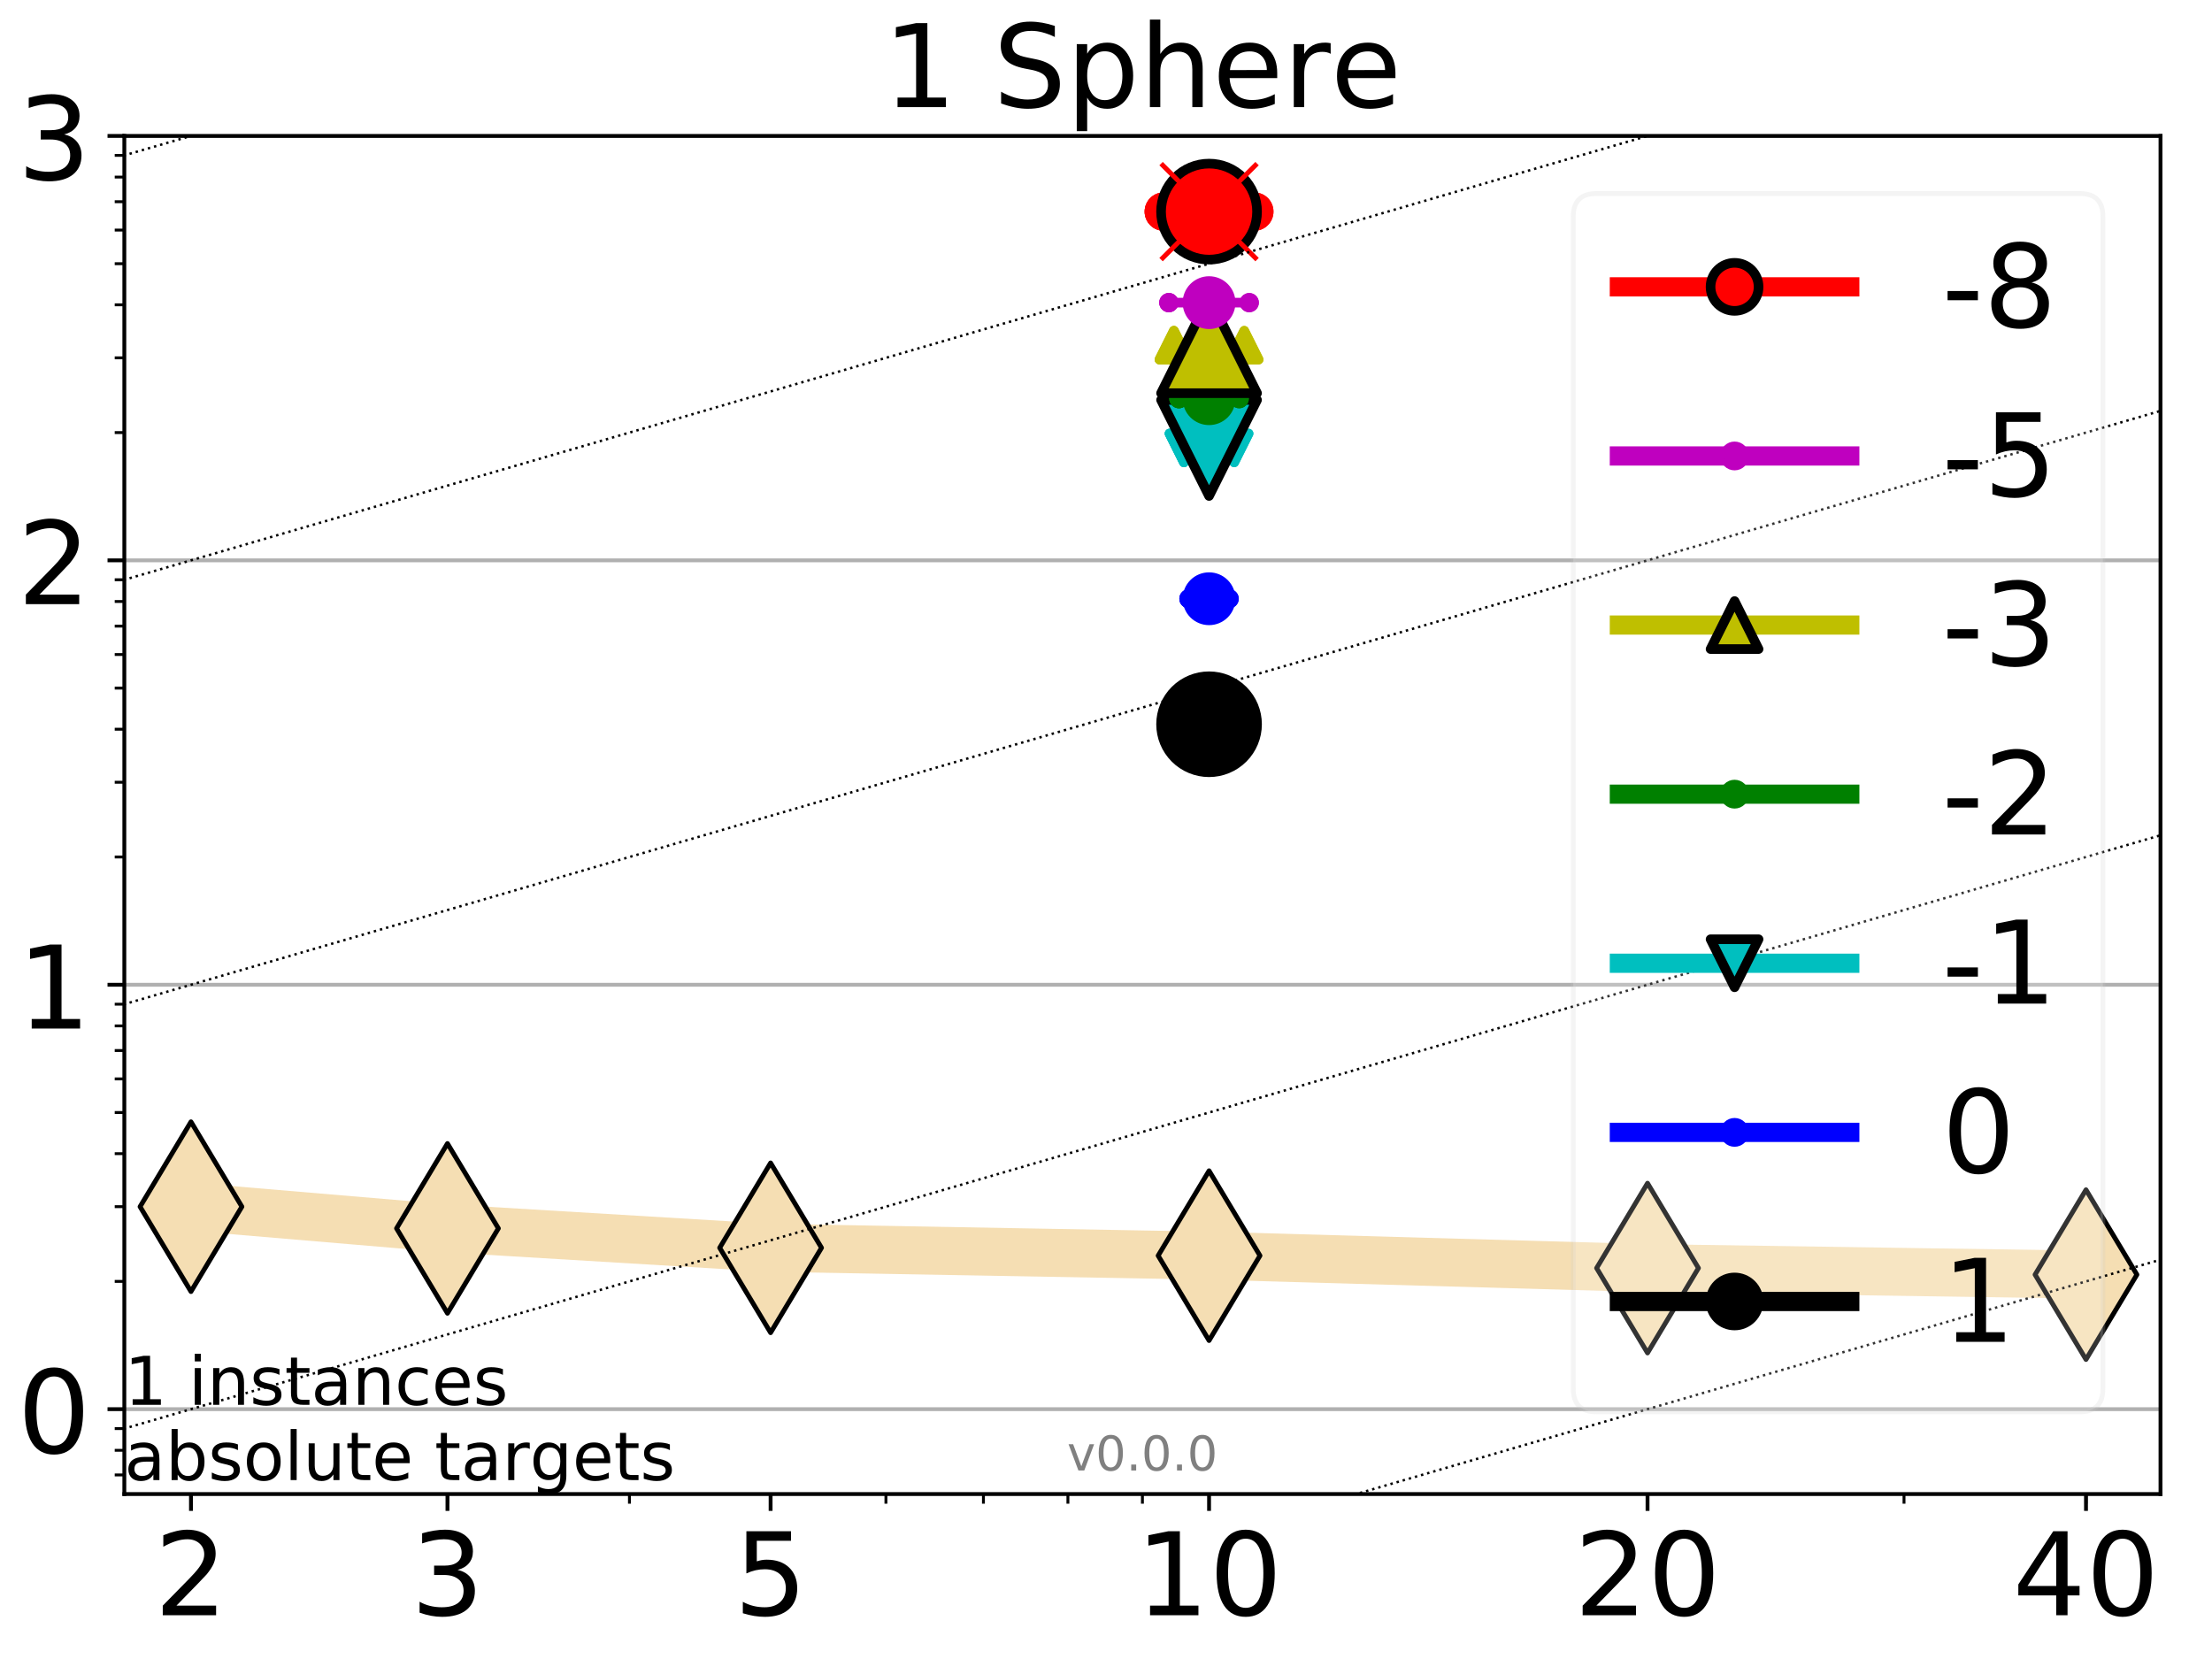 <?xml version="1.0" encoding="utf-8" standalone="no"?>
<!DOCTYPE svg PUBLIC "-//W3C//DTD SVG 1.1//EN"
  "http://www.w3.org/Graphics/SVG/1.1/DTD/svg11.dtd">
<!-- Created with matplotlib (http://matplotlib.org/) -->
<svg height="345.6pt" version="1.1" viewBox="0 0 460.8 345.6" width="460.8pt" xmlns="http://www.w3.org/2000/svg" xmlns:xlink="http://www.w3.org/1999/xlink">
 <defs>
  <style type="text/css">
*{stroke-linecap:butt;stroke-linejoin:round;}
  </style>
 </defs>
 <g id="figure_1">
  <g id="patch_1">
   <path d="M 0 345.6 
L 460.8 345.6 
L 460.8 0 
L 0 0 
z
" style="fill:#ffffff;"/>
  </g>
  <g id="axes_1">
   <g id="patch_2">
    <path d="M 25.9 311.24 
L 450.072 311.24 
L 450.072 28.32 
L 25.9 28.32 
z
" style="fill:#ffffff;"/>
   </g>
   <g id="line2d_1">
    <path clip-path="url(#pc43d42819b)" d="M 39.784 251.374 
L 93.215 255.897 
L 160.53 259.942 
L 251.87 261.576 
L 343.211 264.166 
L 434.551 265.529 
" style="fill:none;stroke:#f5deb3;stroke-linecap:square;stroke-width:10;"/>
    <defs>
     <path d="M 0 17.678 
L 10.607 0 
L 0 -17.678 
L -10.607 0 
z
" id="mee347dae53" style="stroke:#000000;stroke-linejoin:miter;"/>
    </defs>
    <g clip-path="url(#pc43d42819b)">
     <use style="fill:#f5deb3;stroke:#000000;stroke-linejoin:miter;" x="39.784" xlink:href="#mee347dae53" y="251.374"/>
     <use style="fill:#f5deb3;stroke:#000000;stroke-linejoin:miter;" x="93.215" xlink:href="#mee347dae53" y="255.897"/>
     <use style="fill:#f5deb3;stroke:#000000;stroke-linejoin:miter;" x="160.53" xlink:href="#mee347dae53" y="259.942"/>
     <use style="fill:#f5deb3;stroke:#000000;stroke-linejoin:miter;" x="251.87" xlink:href="#mee347dae53" y="261.576"/>
     <use style="fill:#f5deb3;stroke:#000000;stroke-linejoin:miter;" x="343.211" xlink:href="#mee347dae53" y="264.166"/>
     <use style="fill:#f5deb3;stroke:#000000;stroke-linejoin:miter;" x="434.551" xlink:href="#mee347dae53" y="265.529"/>
    </g>
   </g>
   <g id="matplotlib.axis_1">
    <g id="xtick_1">
     <g id="line2d_2">
      <defs>
       <path d="M 0 0 
L 0 3.5 
" id="m64e61233bd" style="stroke:#000000;stroke-width:0.8;"/>
      </defs>
      <g>
       <use style="stroke:#000000;stroke-width:0.8;" x="39.784" xlink:href="#m64e61233bd" y="311.24"/>
      </g>
     </g>
     <g id="text_1">
      <!-- 2 -->
      <defs>
       <path d="M 19.188 8.297 
L 53.609 8.297 
L 53.609 0 
L 7.328 0 
L 7.328 8.297 
Q 12.938 14.109 22.625 23.891 
Q 32.328 33.688 34.812 36.531 
Q 39.547 41.844 41.422 45.531 
Q 43.312 49.219 43.312 52.781 
Q 43.312 58.594 39.234 62.25 
Q 35.156 65.922 28.609 65.922 
Q 23.969 65.922 18.812 64.312 
Q 13.672 62.703 7.812 59.422 
L 7.812 69.391 
Q 13.766 71.781 18.938 73 
Q 24.125 74.219 28.422 74.219 
Q 39.75 74.219 46.484 68.547 
Q 53.219 62.891 53.219 53.422 
Q 53.219 48.922 51.531 44.891 
Q 49.859 40.875 45.406 35.406 
Q 44.188 33.984 37.641 27.219 
Q 31.109 20.453 19.188 8.297 
z
" id="DejaVuSans-32"/>
      </defs>
      <g transform="translate(32.149 336.476)scale(0.24 -0.24)">
       <use xlink:href="#DejaVuSans-32"/>
      </g>
     </g>
    </g>
    <g id="xtick_2">
     <g id="line2d_3">
      <g>
       <use style="stroke:#000000;stroke-width:0.8;" x="93.215" xlink:href="#m64e61233bd" y="311.24"/>
      </g>
     </g>
     <g id="text_2">
      <!-- 3 -->
      <defs>
       <path d="M 40.578 39.312 
Q 47.656 37.797 51.625 33 
Q 55.609 28.219 55.609 21.188 
Q 55.609 10.406 48.188 4.484 
Q 40.766 -1.422 27.094 -1.422 
Q 22.516 -1.422 17.656 -0.516 
Q 12.797 0.391 7.625 2.203 
L 7.625 11.719 
Q 11.719 9.328 16.594 8.109 
Q 21.484 6.891 26.812 6.891 
Q 36.078 6.891 40.938 10.547 
Q 45.797 14.203 45.797 21.188 
Q 45.797 27.641 41.281 31.266 
Q 36.766 34.906 28.719 34.906 
L 20.219 34.906 
L 20.219 43.016 
L 29.109 43.016 
Q 36.375 43.016 40.234 45.922 
Q 44.094 48.828 44.094 54.297 
Q 44.094 59.906 40.109 62.906 
Q 36.141 65.922 28.719 65.922 
Q 24.656 65.922 20.016 65.031 
Q 15.375 64.156 9.812 62.312 
L 9.812 71.094 
Q 15.438 72.656 20.344 73.438 
Q 25.25 74.219 29.594 74.219 
Q 40.828 74.219 47.359 69.109 
Q 53.906 64.016 53.906 55.328 
Q 53.906 49.266 50.438 45.094 
Q 46.969 40.922 40.578 39.312 
z
" id="DejaVuSans-33"/>
      </defs>
      <g transform="translate(85.58 336.476)scale(0.24 -0.24)">
       <use xlink:href="#DejaVuSans-33"/>
      </g>
     </g>
    </g>
    <g id="xtick_3">
     <g id="line2d_4">
      <g>
       <use style="stroke:#000000;stroke-width:0.8;" x="160.53" xlink:href="#m64e61233bd" y="311.24"/>
      </g>
     </g>
     <g id="text_3">
      <!-- 5 -->
      <defs>
       <path d="M 10.797 72.906 
L 49.516 72.906 
L 49.516 64.594 
L 19.828 64.594 
L 19.828 46.734 
Q 21.969 47.469 24.109 47.828 
Q 26.266 48.188 28.422 48.188 
Q 40.625 48.188 47.75 41.5 
Q 54.891 34.812 54.891 23.391 
Q 54.891 11.625 47.562 5.094 
Q 40.234 -1.422 26.906 -1.422 
Q 22.312 -1.422 17.547 -0.641 
Q 12.797 0.141 7.719 1.703 
L 7.719 11.625 
Q 12.109 9.234 16.797 8.062 
Q 21.484 6.891 26.703 6.891 
Q 35.156 6.891 40.078 11.328 
Q 45.016 15.766 45.016 23.391 
Q 45.016 31 40.078 35.438 
Q 35.156 39.891 26.703 39.891 
Q 22.75 39.891 18.812 39.016 
Q 14.891 38.141 10.797 36.281 
z
" id="DejaVuSans-35"/>
      </defs>
      <g transform="translate(152.895 336.476)scale(0.24 -0.24)">
       <use xlink:href="#DejaVuSans-35"/>
      </g>
     </g>
    </g>
    <g id="xtick_4">
     <g id="line2d_5">
      <g>
       <use style="stroke:#000000;stroke-width:0.8;" x="251.87" xlink:href="#m64e61233bd" y="311.24"/>
      </g>
     </g>
     <g id="text_4">
      <!-- 10 -->
      <defs>
       <path d="M 12.406 8.297 
L 28.516 8.297 
L 28.516 63.922 
L 10.984 60.406 
L 10.984 69.391 
L 28.422 72.906 
L 38.281 72.906 
L 38.281 8.297 
L 54.391 8.297 
L 54.391 0 
L 12.406 0 
z
" id="DejaVuSans-31"/>
       <path d="M 31.781 66.406 
Q 24.172 66.406 20.328 58.906 
Q 16.5 51.422 16.5 36.375 
Q 16.5 21.391 20.328 13.891 
Q 24.172 6.391 31.781 6.391 
Q 39.453 6.391 43.281 13.891 
Q 47.125 21.391 47.125 36.375 
Q 47.125 51.422 43.281 58.906 
Q 39.453 66.406 31.781 66.406 
z
M 31.781 74.219 
Q 44.047 74.219 50.516 64.516 
Q 56.984 54.828 56.984 36.375 
Q 56.984 17.969 50.516 8.266 
Q 44.047 -1.422 31.781 -1.422 
Q 19.531 -1.422 13.062 8.266 
Q 6.594 17.969 6.594 36.375 
Q 6.594 54.828 13.062 64.516 
Q 19.531 74.219 31.781 74.219 
z
" id="DejaVuSans-30"/>
      </defs>
      <g transform="translate(236.6 336.476)scale(0.24 -0.24)">
       <use xlink:href="#DejaVuSans-31"/>
       <use x="63.623" xlink:href="#DejaVuSans-30"/>
      </g>
     </g>
    </g>
    <g id="xtick_5">
     <g id="line2d_6">
      <g>
       <use style="stroke:#000000;stroke-width:0.8;" x="343.211" xlink:href="#m64e61233bd" y="311.24"/>
      </g>
     </g>
     <g id="text_5">
      <!-- 20 -->
      <g transform="translate(327.941 336.476)scale(0.24 -0.24)">
       <use xlink:href="#DejaVuSans-32"/>
       <use x="63.623" xlink:href="#DejaVuSans-30"/>
      </g>
     </g>
    </g>
    <g id="xtick_6">
     <g id="line2d_7">
      <g>
       <use style="stroke:#000000;stroke-width:0.8;" x="434.551" xlink:href="#m64e61233bd" y="311.24"/>
      </g>
     </g>
     <g id="text_6">
      <!-- 40 -->
      <defs>
       <path d="M 37.797 64.312 
L 12.891 25.391 
L 37.797 25.391 
z
M 35.203 72.906 
L 47.609 72.906 
L 47.609 25.391 
L 58.016 25.391 
L 58.016 17.188 
L 47.609 17.188 
L 47.609 0 
L 37.797 0 
L 37.797 17.188 
L 4.891 17.188 
L 4.891 26.703 
z
" id="DejaVuSans-34"/>
      </defs>
      <g transform="translate(419.281 336.476)scale(0.24 -0.24)">
       <use xlink:href="#DejaVuSans-34"/>
       <use x="63.623" xlink:href="#DejaVuSans-30"/>
      </g>
     </g>
    </g>
    <g id="xtick_7">
     <g id="line2d_8">
      <defs>
       <path d="M 0 0 
L 0 2 
" id="m4f252d05f4" style="stroke:#000000;stroke-width:0.6;"/>
      </defs>
      <g>
       <use style="stroke:#000000;stroke-width:0.6;" x="39.784" xlink:href="#m4f252d05f4" y="311.24"/>
      </g>
     </g>
    </g>
    <g id="xtick_8">
     <g id="line2d_9">
      <g>
       <use style="stroke:#000000;stroke-width:0.6;" x="93.215" xlink:href="#m4f252d05f4" y="311.24"/>
      </g>
     </g>
    </g>
    <g id="xtick_9">
     <g id="line2d_10">
      <g>
       <use style="stroke:#000000;stroke-width:0.6;" x="131.125" xlink:href="#m4f252d05f4" y="311.24"/>
      </g>
     </g>
    </g>
    <g id="xtick_10">
     <g id="line2d_11">
      <g>
       <use style="stroke:#000000;stroke-width:0.6;" x="160.53" xlink:href="#m4f252d05f4" y="311.24"/>
      </g>
     </g>
    </g>
    <g id="xtick_11">
     <g id="line2d_12">
      <g>
       <use style="stroke:#000000;stroke-width:0.6;" x="184.555" xlink:href="#m4f252d05f4" y="311.24"/>
      </g>
     </g>
    </g>
    <g id="xtick_12">
     <g id="line2d_13">
      <g>
       <use style="stroke:#000000;stroke-width:0.6;" x="204.869" xlink:href="#m4f252d05f4" y="311.24"/>
      </g>
     </g>
    </g>
    <g id="xtick_13">
     <g id="line2d_14">
      <g>
       <use style="stroke:#000000;stroke-width:0.6;" x="222.465" xlink:href="#m4f252d05f4" y="311.24"/>
      </g>
     </g>
    </g>
    <g id="xtick_14">
     <g id="line2d_15">
      <g>
       <use style="stroke:#000000;stroke-width:0.6;" x="237.986" xlink:href="#m4f252d05f4" y="311.24"/>
      </g>
     </g>
    </g>
    <g id="xtick_15">
     <g id="line2d_16">
      <g>
       <use style="stroke:#000000;stroke-width:0.6;" x="343.211" xlink:href="#m4f252d05f4" y="311.24"/>
      </g>
     </g>
    </g>
    <g id="xtick_16">
     <g id="line2d_17">
      <g>
       <use style="stroke:#000000;stroke-width:0.6;" x="396.641" xlink:href="#m4f252d05f4" y="311.24"/>
      </g>
     </g>
    </g>
    <g id="xtick_17">
     <g id="line2d_18">
      <g>
       <use style="stroke:#000000;stroke-width:0.6;" x="434.551" xlink:href="#m4f252d05f4" y="311.24"/>
      </g>
     </g>
    </g>
   </g>
   <g id="matplotlib.axis_2">
    <g id="ytick_1">
     <g id="line2d_19">
      <path clip-path="url(#pc43d42819b)" d="M 25.9 293.558 
L 450.072 293.558 
" style="fill:none;stroke:#b0b0b0;stroke-linecap:square;stroke-width:0.8;"/>
     </g>
     <g id="line2d_20">
      <defs>
       <path d="M 0 0 
L -3.5 0 
" id="m57024ed53f" style="stroke:#000000;stroke-width:0.8;"/>
      </defs>
      <g>
       <use style="stroke:#000000;stroke-width:0.8;" x="25.9" xlink:href="#m57024ed53f" y="293.558"/>
      </g>
     </g>
     <g id="text_7">
      <!-- 0 -->
      <g transform="translate(3.63 302.676)scale(0.24 -0.24)">
       <use xlink:href="#DejaVuSans-30"/>
      </g>
     </g>
    </g>
    <g id="ytick_2">
     <g id="line2d_21">
      <path clip-path="url(#pc43d42819b)" d="M 25.9 205.145 
L 450.072 205.145 
" style="fill:none;stroke:#b0b0b0;stroke-linecap:square;stroke-width:0.8;"/>
     </g>
     <g id="line2d_22">
      <g>
       <use style="stroke:#000000;stroke-width:0.8;" x="25.9" xlink:href="#m57024ed53f" y="205.145"/>
      </g>
     </g>
     <g id="text_8">
      <!-- 1 -->
      <g transform="translate(3.63 214.263)scale(0.24 -0.24)">
       <use xlink:href="#DejaVuSans-31"/>
      </g>
     </g>
    </g>
    <g id="ytick_3">
     <g id="line2d_23">
      <path clip-path="url(#pc43d42819b)" d="M 25.9 116.733 
L 450.072 116.733 
" style="fill:none;stroke:#b0b0b0;stroke-linecap:square;stroke-width:0.8;"/>
     </g>
     <g id="line2d_24">
      <g>
       <use style="stroke:#000000;stroke-width:0.8;" x="25.9" xlink:href="#m57024ed53f" y="116.733"/>
      </g>
     </g>
     <g id="text_9">
      <!-- 2 -->
      <g transform="translate(3.63 125.851)scale(0.24 -0.24)">
       <use xlink:href="#DejaVuSans-32"/>
      </g>
     </g>
    </g>
    <g id="ytick_4">
     <g id="line2d_25">
      <path clip-path="url(#pc43d42819b)" d="M 25.9 28.32 
L 450.072 28.32 
" style="fill:none;stroke:#b0b0b0;stroke-linecap:square;stroke-width:0.8;"/>
     </g>
     <g id="line2d_26">
      <g>
       <use style="stroke:#000000;stroke-width:0.8;" x="25.9" xlink:href="#m57024ed53f" y="28.32"/>
      </g>
     </g>
     <g id="text_10">
      <!-- 3 -->
      <g transform="translate(3.63 37.438)scale(0.24 -0.24)">
       <use xlink:href="#DejaVuSans-33"/>
      </g>
     </g>
    </g>
    <g id="ytick_5">
     <g id="line2d_27">
      <defs>
       <path d="M 0 0 
L -2 0 
" id="mf166aae73f" style="stroke:#000000;stroke-width:0.6;"/>
      </defs>
      <g>
       <use style="stroke:#000000;stroke-width:0.6;" x="25.9" xlink:href="#mf166aae73f" y="307.253"/>
      </g>
     </g>
    </g>
    <g id="ytick_6">
     <g id="line2d_28">
      <g>
       <use style="stroke:#000000;stroke-width:0.6;" x="25.9" xlink:href="#mf166aae73f" y="302.126"/>
      </g>
     </g>
    </g>
    <g id="ytick_7">
     <g id="line2d_29">
      <g>
       <use style="stroke:#000000;stroke-width:0.6;" x="25.9" xlink:href="#mf166aae73f" y="297.603"/>
      </g>
     </g>
    </g>
    <g id="ytick_8">
     <g id="line2d_30">
      <g>
       <use style="stroke:#000000;stroke-width:0.6;" x="25.9" xlink:href="#mf166aae73f" y="266.943"/>
      </g>
     </g>
    </g>
    <g id="ytick_9">
     <g id="line2d_31">
      <g>
       <use style="stroke:#000000;stroke-width:0.6;" x="25.9" xlink:href="#mf166aae73f" y="251.374"/>
      </g>
     </g>
    </g>
    <g id="ytick_10">
     <g id="line2d_32">
      <g>
       <use style="stroke:#000000;stroke-width:0.6;" x="25.9" xlink:href="#mf166aae73f" y="240.328"/>
      </g>
     </g>
    </g>
    <g id="ytick_11">
     <g id="line2d_33">
      <g>
       <use style="stroke:#000000;stroke-width:0.6;" x="25.9" xlink:href="#mf166aae73f" y="231.76"/>
      </g>
     </g>
    </g>
    <g id="ytick_12">
     <g id="line2d_34">
      <g>
       <use style="stroke:#000000;stroke-width:0.6;" x="25.9" xlink:href="#mf166aae73f" y="224.759"/>
      </g>
     </g>
    </g>
    <g id="ytick_13">
     <g id="line2d_35">
      <g>
       <use style="stroke:#000000;stroke-width:0.6;" x="25.9" xlink:href="#mf166aae73f" y="218.84"/>
      </g>
     </g>
    </g>
    <g id="ytick_14">
     <g id="line2d_36">
      <g>
       <use style="stroke:#000000;stroke-width:0.6;" x="25.9" xlink:href="#mf166aae73f" y="213.713"/>
      </g>
     </g>
    </g>
    <g id="ytick_15">
     <g id="line2d_37">
      <g>
       <use style="stroke:#000000;stroke-width:0.6;" x="25.9" xlink:href="#mf166aae73f" y="209.191"/>
      </g>
     </g>
    </g>
    <g id="ytick_16">
     <g id="line2d_38">
      <g>
       <use style="stroke:#000000;stroke-width:0.6;" x="25.9" xlink:href="#mf166aae73f" y="178.53"/>
      </g>
     </g>
    </g>
    <g id="ytick_17">
     <g id="line2d_39">
      <g>
       <use style="stroke:#000000;stroke-width:0.6;" x="25.9" xlink:href="#mf166aae73f" y="162.962"/>
      </g>
     </g>
    </g>
    <g id="ytick_18">
     <g id="line2d_40">
      <g>
       <use style="stroke:#000000;stroke-width:0.6;" x="25.9" xlink:href="#mf166aae73f" y="151.915"/>
      </g>
     </g>
    </g>
    <g id="ytick_19">
     <g id="line2d_41">
      <g>
       <use style="stroke:#000000;stroke-width:0.6;" x="25.9" xlink:href="#mf166aae73f" y="143.347"/>
      </g>
     </g>
    </g>
    <g id="ytick_20">
     <g id="line2d_42">
      <g>
       <use style="stroke:#000000;stroke-width:0.6;" x="25.9" xlink:href="#mf166aae73f" y="136.347"/>
      </g>
     </g>
    </g>
    <g id="ytick_21">
     <g id="line2d_43">
      <g>
       <use style="stroke:#000000;stroke-width:0.6;" x="25.9" xlink:href="#mf166aae73f" y="130.428"/>
      </g>
     </g>
    </g>
    <g id="ytick_22">
     <g id="line2d_44">
      <g>
       <use style="stroke:#000000;stroke-width:0.6;" x="25.9" xlink:href="#mf166aae73f" y="125.301"/>
      </g>
     </g>
    </g>
    <g id="ytick_23">
     <g id="line2d_45">
      <g>
       <use style="stroke:#000000;stroke-width:0.6;" x="25.9" xlink:href="#mf166aae73f" y="120.778"/>
      </g>
     </g>
    </g>
    <g id="ytick_24">
     <g id="line2d_46">
      <g>
       <use style="stroke:#000000;stroke-width:0.6;" x="25.9" xlink:href="#mf166aae73f" y="90.118"/>
      </g>
     </g>
    </g>
    <g id="ytick_25">
     <g id="line2d_47">
      <g>
       <use style="stroke:#000000;stroke-width:0.6;" x="25.9" xlink:href="#mf166aae73f" y="74.549"/>
      </g>
     </g>
    </g>
    <g id="ytick_26">
     <g id="line2d_48">
      <g>
       <use style="stroke:#000000;stroke-width:0.6;" x="25.9" xlink:href="#mf166aae73f" y="63.503"/>
      </g>
     </g>
    </g>
    <g id="ytick_27">
     <g id="line2d_49">
      <g>
       <use style="stroke:#000000;stroke-width:0.6;" x="25.9" xlink:href="#mf166aae73f" y="54.935"/>
      </g>
     </g>
    </g>
    <g id="ytick_28">
     <g id="line2d_50">
      <g>
       <use style="stroke:#000000;stroke-width:0.6;" x="25.9" xlink:href="#mf166aae73f" y="47.934"/>
      </g>
     </g>
    </g>
    <g id="ytick_29">
     <g id="line2d_51">
      <g>
       <use style="stroke:#000000;stroke-width:0.6;" x="25.9" xlink:href="#mf166aae73f" y="42.015"/>
      </g>
     </g>
    </g>
    <g id="ytick_30">
     <g id="line2d_52">
      <g>
       <use style="stroke:#000000;stroke-width:0.6;" x="25.9" xlink:href="#mf166aae73f" y="36.888"/>
      </g>
     </g>
    </g>
    <g id="ytick_31">
     <g id="line2d_53">
      <g>
       <use style="stroke:#000000;stroke-width:0.6;" x="25.9" xlink:href="#mf166aae73f" y="32.366"/>
      </g>
     </g>
    </g>
   </g>
   <g id="line2d_54">
    <path clip-path="url(#pc43d42819b)" d="M 248.73 150.874 
L 250.928 150.874 
L 248.73 150.874 
L 255.01 150.874 
L 252.812 150.874 
L 255.01 150.874 
L 248.73 150.874 
" style="fill:none;stroke:#000000;stroke-linecap:square;"/>
   </g>
   <g id="line2d_55">
    <path clip-path="url(#pc43d42819b)" d="M 248.73 150.874 
L 255.01 150.874 
L 255.01 150.874 
L 248.73 150.874 
L 248.73 150.874 
" style="fill:none;"/>
    <defs>
     <path d="M 0 3 
C 0.796 3 1.559 2.684 2.121 2.121 
C 2.684 1.559 3 0.796 3 0 
C 3 -0.796 2.684 -1.559 2.121 -2.121 
C 1.559 -2.684 0.796 -3 0 -3 
C -0.796 -3 -1.559 -2.684 -2.121 -2.121 
C -2.684 -1.559 -3 -0.796 -3 0 
C -3 0.796 -2.684 1.559 -2.121 2.121 
C -1.559 2.684 -0.796 3 0 3 
z
" id="me59b9f4af7" style="stroke:#000000;stroke-width:2;"/>
    </defs>
    <g clip-path="url(#pc43d42819b)">
     <use style="stroke:#000000;stroke-width:2;" x="248.73" xlink:href="#me59b9f4af7" y="150.874"/>
     <use style="stroke:#000000;stroke-width:2;" x="255.01" xlink:href="#me59b9f4af7" y="150.874"/>
     <use style="stroke:#000000;stroke-width:2;" x="255.01" xlink:href="#me59b9f4af7" y="150.874"/>
     <use style="stroke:#000000;stroke-width:2;" x="248.73" xlink:href="#me59b9f4af7" y="150.874"/>
     <use style="stroke:#000000;stroke-width:2;" x="248.73" xlink:href="#me59b9f4af7" y="150.874"/>
    </g>
   </g>
   <g id="line2d_56">
    <path clip-path="url(#pc43d42819b)" d="M 248.73 150.874 
L 255.01 150.874 
" style="fill:none;stroke:#000000;stroke-linecap:square;stroke-width:2;"/>
   </g>
   <g id="line2d_57">
    <path clip-path="url(#pc43d42819b)" d="M 251.87 150.874 
" style="fill:none;"/>
    <defs>
     <path d="M 0 10 
C 2.652 10 5.196 8.946 7.071 7.071 
C 8.946 5.196 10 2.652 10 0 
C 10 -2.652 8.946 -5.196 7.071 -7.071 
C 5.196 -8.946 2.652 -10 0 -10 
C -2.652 -10 -5.196 -8.946 -7.071 -7.071 
C -8.946 -5.196 -10 -2.652 -10 0 
C -10 2.652 -8.946 5.196 -7.071 7.071 
C -5.196 8.946 -2.652 10 0 10 
z
" id="mcbd9ed52ed" style="stroke:#000000;stroke-width:2;"/>
    </defs>
    <g clip-path="url(#pc43d42819b)">
     <use style="stroke:#000000;stroke-width:2;" x="251.87" xlink:href="#mcbd9ed52ed" y="150.874"/>
    </g>
   </g>
   <g id="line2d_58">
    <path clip-path="url(#pc43d42819b)" d="M 247.683 124.729 
L 250.614 124.729 
L 247.683 124.729 
L 256.057 124.729 
L 253.126 124.729 
L 256.057 124.729 
L 247.683 124.729 
" style="fill:none;stroke:#0000ff;stroke-linecap:square;"/>
   </g>
   <g id="line2d_59">
    <path clip-path="url(#pc43d42819b)" d="M 247.683 124.729 
L 256.057 124.729 
L 256.057 124.729 
L 247.683 124.729 
L 247.683 124.729 
" style="fill:none;"/>
    <defs>
     <path d="M 0 1.5 
C 0.398 1.5 0.779 1.342 1.061 1.061 
C 1.342 0.779 1.5 0.398 1.5 0 
C 1.5 -0.398 1.342 -0.779 1.061 -1.061 
C 0.779 -1.342 0.398 -1.5 0 -1.5 
C -0.398 -1.5 -0.779 -1.342 -1.061 -1.061 
C -1.342 -0.779 -1.5 -0.398 -1.5 0 
C -1.5 0.398 -1.342 0.779 -1.061 1.061 
C -0.779 1.342 -0.398 1.5 0 1.5 
z
" id="m3bfa3cbe5a" style="stroke:#0000ff;"/>
    </defs>
    <g clip-path="url(#pc43d42819b)">
     <use style="fill:#0000ff;stroke:#0000ff;" x="247.683" xlink:href="#m3bfa3cbe5a" y="124.729"/>
     <use style="fill:#0000ff;stroke:#0000ff;" x="256.057" xlink:href="#m3bfa3cbe5a" y="124.729"/>
     <use style="fill:#0000ff;stroke:#0000ff;" x="256.057" xlink:href="#m3bfa3cbe5a" y="124.729"/>
     <use style="fill:#0000ff;stroke:#0000ff;" x="247.683" xlink:href="#m3bfa3cbe5a" y="124.729"/>
     <use style="fill:#0000ff;stroke:#0000ff;" x="247.683" xlink:href="#m3bfa3cbe5a" y="124.729"/>
    </g>
   </g>
   <g id="line2d_60">
    <path clip-path="url(#pc43d42819b)" d="M 247.683 124.729 
L 256.057 124.729 
" style="fill:none;stroke:#0000ff;stroke-linecap:square;stroke-width:2;"/>
   </g>
   <g id="line2d_61">
    <path clip-path="url(#pc43d42819b)" d="M 251.87 124.729 
" style="fill:none;"/>
    <defs>
     <path d="M 0 5 
C 1.326 5 2.598 4.473 3.536 3.536 
C 4.473 2.598 5 1.326 5 0 
C 5 -1.326 4.473 -2.598 3.536 -3.536 
C 2.598 -4.473 1.326 -5 0 -5 
C -1.326 -5 -2.598 -4.473 -3.536 -3.536 
C -4.473 -2.598 -5 -1.326 -5 0 
C -5 1.326 -4.473 2.598 -3.536 3.536 
C -2.598 4.473 -1.326 5 0 5 
z
" id="m4f351847e3" style="stroke:#0000ff;"/>
    </defs>
    <g clip-path="url(#pc43d42819b)">
     <use style="fill:#0000ff;stroke:#0000ff;" x="251.87" xlink:href="#m4f351847e3" y="124.729"/>
    </g>
   </g>
   <g id="line2d_62">
    <path clip-path="url(#pc43d42819b)" d="M 246.637 93.319 
L 250.3 93.319 
L 246.637 93.319 
L 257.103 93.319 
L 253.44 93.319 
L 257.103 93.319 
L 246.637 93.319 
" style="fill:none;stroke:#00bfbf;stroke-linecap:square;"/>
   </g>
   <g id="line2d_63">
    <path clip-path="url(#pc43d42819b)" d="M 246.637 93.319 
L 257.103 93.319 
L 257.103 93.319 
L 246.637 93.319 
L 246.637 93.319 
" style="fill:none;"/>
    <defs>
     <path d="M -0 3 
L 3 -3 
L -3 -3 
z
" id="m2cbf655d75" style="stroke:#00bfbf;stroke-linejoin:miter;stroke-width:2;"/>
    </defs>
    <g clip-path="url(#pc43d42819b)">
     <use style="fill:#00bfbf;stroke:#00bfbf;stroke-linejoin:miter;stroke-width:2;" x="246.637" xlink:href="#m2cbf655d75" y="93.319"/>
     <use style="fill:#00bfbf;stroke:#00bfbf;stroke-linejoin:miter;stroke-width:2;" x="257.103" xlink:href="#m2cbf655d75" y="93.319"/>
     <use style="fill:#00bfbf;stroke:#00bfbf;stroke-linejoin:miter;stroke-width:2;" x="257.103" xlink:href="#m2cbf655d75" y="93.319"/>
     <use style="fill:#00bfbf;stroke:#00bfbf;stroke-linejoin:miter;stroke-width:2;" x="246.637" xlink:href="#m2cbf655d75" y="93.319"/>
     <use style="fill:#00bfbf;stroke:#00bfbf;stroke-linejoin:miter;stroke-width:2;" x="246.637" xlink:href="#m2cbf655d75" y="93.319"/>
    </g>
   </g>
   <g id="line2d_64">
    <path clip-path="url(#pc43d42819b)" d="M 246.637 93.319 
L 257.103 93.319 
" style="fill:none;stroke:#00bfbf;stroke-linecap:square;stroke-width:2;"/>
   </g>
   <g id="line2d_65">
    <path clip-path="url(#pc43d42819b)" d="M 251.87 93.319 
" style="fill:none;"/>
    <defs>
     <path d="M -0 10 
L 10 -10 
L -10 -10 
z
" id="mcfb4e5d565" style="stroke:#000000;stroke-linejoin:miter;stroke-width:2;"/>
    </defs>
    <g clip-path="url(#pc43d42819b)">
     <use style="fill:#00bfbf;stroke:#000000;stroke-linejoin:miter;stroke-width:2;" x="251.87" xlink:href="#mcfb4e5d565" y="93.319"/>
    </g>
   </g>
   <g id="line2d_66">
    <path clip-path="url(#pc43d42819b)" d="M 245.59 83.053 
L 249.986 83.053 
L 245.59 83.053 
L 258.15 83.053 
L 253.754 83.053 
L 258.15 83.053 
L 245.59 83.053 
" style="fill:none;stroke:#008000;stroke-linecap:square;"/>
   </g>
   <g id="line2d_67">
    <path clip-path="url(#pc43d42819b)" d="M 245.59 83.053 
L 258.15 83.053 
L 258.15 83.053 
L 245.59 83.053 
L 245.59 83.053 
" style="fill:none;"/>
    <defs>
     <path d="M 0 1.5 
C 0.398 1.5 0.779 1.342 1.061 1.061 
C 1.342 0.779 1.5 0.398 1.5 0 
C 1.5 -0.398 1.342 -0.779 1.061 -1.061 
C 0.779 -1.342 0.398 -1.5 0 -1.5 
C -0.398 -1.5 -0.779 -1.342 -1.061 -1.061 
C -1.342 -0.779 -1.5 -0.398 -1.5 0 
C -1.5 0.398 -1.342 0.779 -1.061 1.061 
C -0.779 1.342 -0.398 1.5 0 1.5 
z
" id="m7aaf975533" style="stroke:#008000;"/>
    </defs>
    <g clip-path="url(#pc43d42819b)">
     <use style="fill:#008000;stroke:#008000;" x="245.59" xlink:href="#m7aaf975533" y="83.053"/>
     <use style="fill:#008000;stroke:#008000;" x="258.15" xlink:href="#m7aaf975533" y="83.053"/>
     <use style="fill:#008000;stroke:#008000;" x="258.15" xlink:href="#m7aaf975533" y="83.053"/>
     <use style="fill:#008000;stroke:#008000;" x="245.59" xlink:href="#m7aaf975533" y="83.053"/>
     <use style="fill:#008000;stroke:#008000;" x="245.59" xlink:href="#m7aaf975533" y="83.053"/>
    </g>
   </g>
   <g id="line2d_68">
    <path clip-path="url(#pc43d42819b)" d="M 245.59 83.053 
L 258.15 83.053 
" style="fill:none;stroke:#008000;stroke-linecap:square;stroke-width:2;"/>
   </g>
   <g id="line2d_69">
    <path clip-path="url(#pc43d42819b)" d="M 251.87 83.053 
" style="fill:none;"/>
    <defs>
     <path d="M 0 5 
C 1.326 5 2.598 4.473 3.536 3.536 
C 4.473 2.598 5 1.326 5 0 
C 5 -1.326 4.473 -2.598 3.536 -3.536 
C 2.598 -4.473 1.326 -5 0 -5 
C -1.326 -5 -2.598 -4.473 -3.536 -3.536 
C -4.473 -2.598 -5 -1.326 -5 0 
C -5 1.326 -4.473 2.598 -3.536 3.536 
C -2.598 4.473 -1.326 5 0 5 
z
" id="m3b26dfa32f" style="stroke:#008000;"/>
    </defs>
    <g clip-path="url(#pc43d42819b)">
     <use style="fill:#008000;stroke:#008000;" x="251.87" xlink:href="#m3b26dfa32f" y="83.053"/>
    </g>
   </g>
   <g id="line2d_70">
    <path clip-path="url(#pc43d42819b)" d="M 244.544 71.903 
L 249.672 71.903 
L 244.544 71.903 
L 259.196 71.903 
L 254.068 71.903 
L 259.196 71.903 
L 244.544 71.903 
" style="fill:none;stroke:#bfbf00;stroke-linecap:square;"/>
   </g>
   <g id="line2d_71">
    <path clip-path="url(#pc43d42819b)" d="M 244.544 71.903 
L 259.196 71.903 
L 259.196 71.903 
L 244.544 71.903 
L 244.544 71.903 
" style="fill:none;"/>
    <defs>
     <path d="M 0 -3 
L -3 3 
L 3 3 
z
" id="m5f77359433" style="stroke:#bfbf00;stroke-linejoin:miter;stroke-width:2;"/>
    </defs>
    <g clip-path="url(#pc43d42819b)">
     <use style="fill:#bfbf00;stroke:#bfbf00;stroke-linejoin:miter;stroke-width:2;" x="244.544" xlink:href="#m5f77359433" y="71.903"/>
     <use style="fill:#bfbf00;stroke:#bfbf00;stroke-linejoin:miter;stroke-width:2;" x="259.196" xlink:href="#m5f77359433" y="71.903"/>
     <use style="fill:#bfbf00;stroke:#bfbf00;stroke-linejoin:miter;stroke-width:2;" x="259.196" xlink:href="#m5f77359433" y="71.903"/>
     <use style="fill:#bfbf00;stroke:#bfbf00;stroke-linejoin:miter;stroke-width:2;" x="244.544" xlink:href="#m5f77359433" y="71.903"/>
     <use style="fill:#bfbf00;stroke:#bfbf00;stroke-linejoin:miter;stroke-width:2;" x="244.544" xlink:href="#m5f77359433" y="71.903"/>
    </g>
   </g>
   <g id="line2d_72">
    <path clip-path="url(#pc43d42819b)" d="M 244.544 71.903 
L 259.196 71.903 
" style="fill:none;stroke:#bfbf00;stroke-linecap:square;stroke-width:2;"/>
   </g>
   <g id="line2d_73">
    <path clip-path="url(#pc43d42819b)" d="M 251.87 71.903 
" style="fill:none;"/>
    <defs>
     <path d="M 0 -10 
L -10 10 
L 10 10 
z
" id="m032648b74e" style="stroke:#000000;stroke-linejoin:miter;stroke-width:2;"/>
    </defs>
    <g clip-path="url(#pc43d42819b)">
     <use style="fill:#bfbf00;stroke:#000000;stroke-linejoin:miter;stroke-width:2;" x="251.87" xlink:href="#m032648b74e" y="71.903"/>
    </g>
   </g>
   <g id="line2d_74">
    <path clip-path="url(#pc43d42819b)" d="M 243.497 63.045 
L 249.358 63.045 
L 243.497 63.045 
L 260.243 63.045 
L 254.382 63.045 
L 260.243 63.045 
L 243.497 63.045 
" style="fill:none;stroke:#bf00bf;stroke-linecap:square;"/>
   </g>
   <g id="line2d_75">
    <path clip-path="url(#pc43d42819b)" d="M 243.497 63.045 
L 260.243 63.045 
L 260.243 63.045 
L 243.497 63.045 
L 243.497 63.045 
" style="fill:none;"/>
    <defs>
     <path d="M 0 1.5 
C 0.398 1.5 0.779 1.342 1.061 1.061 
C 1.342 0.779 1.5 0.398 1.5 0 
C 1.5 -0.398 1.342 -0.779 1.061 -1.061 
C 0.779 -1.342 0.398 -1.5 0 -1.5 
C -0.398 -1.5 -0.779 -1.342 -1.061 -1.061 
C -1.342 -0.779 -1.5 -0.398 -1.5 0 
C -1.5 0.398 -1.342 0.779 -1.061 1.061 
C -0.779 1.342 -0.398 1.5 0 1.5 
z
" id="m358c0358ef" style="stroke:#bf00bf;"/>
    </defs>
    <g clip-path="url(#pc43d42819b)">
     <use style="fill:#bf00bf;stroke:#bf00bf;" x="243.497" xlink:href="#m358c0358ef" y="63.045"/>
     <use style="fill:#bf00bf;stroke:#bf00bf;" x="260.243" xlink:href="#m358c0358ef" y="63.045"/>
     <use style="fill:#bf00bf;stroke:#bf00bf;" x="260.243" xlink:href="#m358c0358ef" y="63.045"/>
     <use style="fill:#bf00bf;stroke:#bf00bf;" x="243.497" xlink:href="#m358c0358ef" y="63.045"/>
     <use style="fill:#bf00bf;stroke:#bf00bf;" x="243.497" xlink:href="#m358c0358ef" y="63.045"/>
    </g>
   </g>
   <g id="line2d_76">
    <path clip-path="url(#pc43d42819b)" d="M 243.497 63.045 
L 260.243 63.045 
" style="fill:none;stroke:#bf00bf;stroke-linecap:square;stroke-width:2;"/>
   </g>
   <g id="line2d_77">
    <path clip-path="url(#pc43d42819b)" d="M 251.87 63.045 
" style="fill:none;"/>
    <defs>
     <path d="M 0 5 
C 1.326 5 2.598 4.473 3.536 3.536 
C 4.473 2.598 5 1.326 5 0 
C 5 -1.326 4.473 -2.598 3.536 -3.536 
C 2.598 -4.473 1.326 -5 0 -5 
C -1.326 -5 -2.598 -4.473 -3.536 -3.536 
C -4.473 -2.598 -5 -1.326 -5 0 
C -5 1.326 -4.473 2.598 -3.536 3.536 
C -2.598 4.473 -1.326 5 0 5 
z
" id="m174d92ba19" style="stroke:#bf00bf;"/>
    </defs>
    <g clip-path="url(#pc43d42819b)">
     <use style="fill:#bf00bf;stroke:#bf00bf;" x="251.87" xlink:href="#m174d92ba19" y="63.045"/>
    </g>
   </g>
   <g id="line2d_78">
    <path clip-path="url(#pc43d42819b)" d="M 242.45 44.083 
L 249.044 44.083 
L 242.45 44.083 
L 261.29 44.083 
L 254.696 44.083 
L 261.29 44.083 
L 242.45 44.083 
" style="fill:none;stroke:#ff0000;stroke-linecap:square;"/>
   </g>
   <g id="line2d_79">
    <path clip-path="url(#pc43d42819b)" d="M 242.45 44.083 
L 261.29 44.083 
L 261.29 44.083 
L 242.45 44.083 
L 242.45 44.083 
" style="fill:none;"/>
    <defs>
     <path d="M 0 3 
C 0.796 3 1.559 2.684 2.121 2.121 
C 2.684 1.559 3 0.796 3 0 
C 3 -0.796 2.684 -1.559 2.121 -2.121 
C 1.559 -2.684 0.796 -3 0 -3 
C -0.796 -3 -1.559 -2.684 -2.121 -2.121 
C -2.684 -1.559 -3 -0.796 -3 0 
C -3 0.796 -2.684 1.559 -2.121 2.121 
C -1.559 2.684 -0.796 3 0 3 
z
" id="m700991a6c1" style="stroke:#ff0000;stroke-width:2;"/>
    </defs>
    <g clip-path="url(#pc43d42819b)">
     <use style="fill:#ff0000;stroke:#ff0000;stroke-width:2;" x="242.45" xlink:href="#m700991a6c1" y="44.083"/>
     <use style="fill:#ff0000;stroke:#ff0000;stroke-width:2;" x="261.29" xlink:href="#m700991a6c1" y="44.083"/>
     <use style="fill:#ff0000;stroke:#ff0000;stroke-width:2;" x="261.29" xlink:href="#m700991a6c1" y="44.083"/>
     <use style="fill:#ff0000;stroke:#ff0000;stroke-width:2;" x="242.45" xlink:href="#m700991a6c1" y="44.083"/>
     <use style="fill:#ff0000;stroke:#ff0000;stroke-width:2;" x="242.45" xlink:href="#m700991a6c1" y="44.083"/>
    </g>
   </g>
   <g id="line2d_80">
    <path clip-path="url(#pc43d42819b)" d="M 242.45 44.083 
L 261.29 44.083 
" style="fill:none;stroke:#ff0000;stroke-linecap:square;stroke-width:2;"/>
   </g>
   <g id="line2d_81">
    <path clip-path="url(#pc43d42819b)" d="M 251.87 44.083 
" style="fill:none;"/>
    <defs>
     <path d="M 0 10 
C 2.652 10 5.196 8.946 7.071 7.071 
C 8.946 5.196 10 2.652 10 0 
C 10 -2.652 8.946 -5.196 7.071 -7.071 
C 5.196 -8.946 2.652 -10 0 -10 
C -2.652 -10 -5.196 -8.946 -7.071 -7.071 
C -8.946 -5.196 -10 -2.652 -10 0 
C -10 2.652 -8.946 5.196 -7.071 7.071 
C -5.196 8.946 -2.652 10 0 10 
z
" id="ma76ea8d24c" style="stroke:#000000;stroke-width:2;"/>
    </defs>
    <g clip-path="url(#pc43d42819b)">
     <use style="fill:#ff0000;stroke:#000000;stroke-width:2;" x="251.87" xlink:href="#ma76ea8d24c" y="44.083"/>
    </g>
   </g>
   <g id="line2d_82"/>
   <g id="line2d_83"/>
   <g id="line2d_84"/>
   <g id="line2d_85"/>
   <g id="line2d_86"/>
   <g id="line2d_87"/>
   <g id="line2d_88"/>
   <g id="line2d_89">
    <defs>
     <path d="M -10 10 
L 10 -10 
M -10 -10 
L 10 10 
" id="mc92a3f4141" style="stroke:#ff0000;"/>
    </defs>
    <g clip-path="url(#pc43d42819b)">
     <use style="fill:#ff0000;stroke:#ff0000;" x="251.87" xlink:href="#mc92a3f4141" y="44.083"/>
    </g>
   </g>
   <g id="line2d_90">
    <path clip-path="url(#pc43d42819b)" d="M 161.172 346.6 
L 461.8 259.003 
" style="fill:none;stroke:#000000;stroke-dasharray:0.5,0.825;stroke-dashoffset:0;stroke-width:0.5;"/>
   </g>
   <g id="line2d_91">
    <path clip-path="url(#pc43d42819b)" d="M -1 305.441 
L 461.8 170.59 
" style="fill:none;stroke:#000000;stroke-dasharray:0.5,0.825;stroke-dashoffset:0;stroke-width:0.5;"/>
   </g>
   <g id="line2d_92">
    <path clip-path="url(#pc43d42819b)" d="M -1 217.029 
L 461.8 82.178 
" style="fill:none;stroke:#000000;stroke-dasharray:0.5,0.825;stroke-dashoffset:0;stroke-width:0.5;"/>
   </g>
   <g id="line2d_93">
    <path clip-path="url(#pc43d42819b)" d="M -1 128.616 
L 443.835 -1 
" style="fill:none;stroke:#000000;stroke-dasharray:0.5,0.825;stroke-dashoffset:0;stroke-width:0.5;"/>
   </g>
   <g id="line2d_94">
    <path clip-path="url(#pc43d42819b)" d="M -1 40.204 
L 140.409 -1 
" style="fill:none;stroke:#000000;stroke-dasharray:0.5,0.825;stroke-dashoffset:0;stroke-width:0.5;"/>
   </g>
   <g id="line2d_95">
    <path clip-path="url(#pc43d42819b)" style="fill:none;stroke:#000000;stroke-dasharray:0.5,0.825;stroke-dashoffset:0;stroke-width:0.5;"/>
   </g>
   <g id="line2d_96">
    <path clip-path="url(#pc43d42819b)" style="fill:none;stroke:#000000;stroke-dasharray:0.5,0.825;stroke-dashoffset:0;stroke-width:0.5;"/>
   </g>
   <g id="line2d_97">
    <path clip-path="url(#pc43d42819b)" style="fill:none;stroke:#000000;stroke-dasharray:0.5,0.825;stroke-dashoffset:0;stroke-width:0.5;"/>
   </g>
   <g id="line2d_98">
    <path clip-path="url(#pc43d42819b)" style="fill:none;stroke:#000000;stroke-dasharray:0.5,0.825;stroke-dashoffset:0;stroke-width:0.5;"/>
   </g>
   <g id="patch_3">
    <path d="M 25.9 311.24 
L 25.9 28.32 
" style="fill:none;stroke:#000000;stroke-linecap:square;stroke-linejoin:miter;stroke-width:0.8;"/>
   </g>
   <g id="patch_4">
    <path d="M 450.072 311.24 
L 450.072 28.32 
" style="fill:none;stroke:#000000;stroke-linecap:square;stroke-linejoin:miter;stroke-width:0.8;"/>
   </g>
   <g id="patch_5">
    <path d="M 25.9 311.24 
L 450.072 311.24 
" style="fill:none;stroke:#000000;stroke-linecap:square;stroke-linejoin:miter;stroke-width:0.8;"/>
   </g>
   <g id="patch_6">
    <path d="M 25.9 28.32 
L 450.072 28.32 
" style="fill:none;stroke:#000000;stroke-linecap:square;stroke-linejoin:miter;stroke-width:0.8;"/>
   </g>
   <g id="text_11">
    <!-- 1 instances -->
    <defs>
     <path id="DejaVuSans-20"/>
     <path d="M 9.422 54.688 
L 18.406 54.688 
L 18.406 0 
L 9.422 0 
z
M 9.422 75.984 
L 18.406 75.984 
L 18.406 64.594 
L 9.422 64.594 
z
" id="DejaVuSans-69"/>
     <path d="M 54.891 33.016 
L 54.891 0 
L 45.906 0 
L 45.906 32.719 
Q 45.906 40.484 42.875 44.328 
Q 39.844 48.188 33.797 48.188 
Q 26.516 48.188 22.312 43.547 
Q 18.109 38.922 18.109 30.906 
L 18.109 0 
L 9.078 0 
L 9.078 54.688 
L 18.109 54.688 
L 18.109 46.188 
Q 21.344 51.125 25.703 53.562 
Q 30.078 56 35.797 56 
Q 45.219 56 50.047 50.172 
Q 54.891 44.344 54.891 33.016 
z
" id="DejaVuSans-6e"/>
     <path d="M 44.281 53.078 
L 44.281 44.578 
Q 40.484 46.531 36.375 47.5 
Q 32.281 48.484 27.875 48.484 
Q 21.188 48.484 17.844 46.438 
Q 14.5 44.391 14.5 40.281 
Q 14.5 37.156 16.891 35.375 
Q 19.281 33.594 26.516 31.984 
L 29.594 31.297 
Q 39.156 29.25 43.188 25.516 
Q 47.219 21.781 47.219 15.094 
Q 47.219 7.469 41.188 3.016 
Q 35.156 -1.422 24.609 -1.422 
Q 20.219 -1.422 15.453 -0.562 
Q 10.688 0.297 5.422 2 
L 5.422 11.281 
Q 10.406 8.688 15.234 7.391 
Q 20.062 6.109 24.812 6.109 
Q 31.156 6.109 34.562 8.281 
Q 37.984 10.453 37.984 14.406 
Q 37.984 18.062 35.516 20.016 
Q 33.062 21.969 24.703 23.781 
L 21.578 24.516 
Q 13.234 26.266 9.516 29.906 
Q 5.812 33.547 5.812 39.891 
Q 5.812 47.609 11.281 51.797 
Q 16.75 56 26.812 56 
Q 31.781 56 36.172 55.266 
Q 40.578 54.547 44.281 53.078 
z
" id="DejaVuSans-73"/>
     <path d="M 18.312 70.219 
L 18.312 54.688 
L 36.812 54.688 
L 36.812 47.703 
L 18.312 47.703 
L 18.312 18.016 
Q 18.312 11.328 20.141 9.422 
Q 21.969 7.516 27.594 7.516 
L 36.812 7.516 
L 36.812 0 
L 27.594 0 
Q 17.188 0 13.234 3.875 
Q 9.281 7.766 9.281 18.016 
L 9.281 47.703 
L 2.688 47.703 
L 2.688 54.688 
L 9.281 54.688 
L 9.281 70.219 
z
" id="DejaVuSans-74"/>
     <path d="M 34.281 27.484 
Q 23.391 27.484 19.188 25 
Q 14.984 22.516 14.984 16.5 
Q 14.984 11.719 18.141 8.906 
Q 21.297 6.109 26.703 6.109 
Q 34.188 6.109 38.703 11.406 
Q 43.219 16.703 43.219 25.484 
L 43.219 27.484 
z
M 52.203 31.203 
L 52.203 0 
L 43.219 0 
L 43.219 8.297 
Q 40.141 3.328 35.547 0.953 
Q 30.953 -1.422 24.312 -1.422 
Q 15.922 -1.422 10.953 3.297 
Q 6 8.016 6 15.922 
Q 6 25.141 12.172 29.828 
Q 18.359 34.516 30.609 34.516 
L 43.219 34.516 
L 43.219 35.406 
Q 43.219 41.609 39.141 45 
Q 35.062 48.391 27.688 48.391 
Q 23 48.391 18.547 47.266 
Q 14.109 46.141 10.016 43.891 
L 10.016 52.203 
Q 14.938 54.109 19.578 55.047 
Q 24.219 56 28.609 56 
Q 40.484 56 46.344 49.844 
Q 52.203 43.703 52.203 31.203 
z
" id="DejaVuSans-61"/>
     <path d="M 48.781 52.594 
L 48.781 44.188 
Q 44.969 46.297 41.141 47.344 
Q 37.312 48.391 33.406 48.391 
Q 24.656 48.391 19.812 42.844 
Q 14.984 37.312 14.984 27.297 
Q 14.984 17.281 19.812 11.734 
Q 24.656 6.203 33.406 6.203 
Q 37.312 6.203 41.141 7.25 
Q 44.969 8.297 48.781 10.406 
L 48.781 2.094 
Q 45.016 0.344 40.984 -0.531 
Q 36.969 -1.422 32.422 -1.422 
Q 20.062 -1.422 12.781 6.344 
Q 5.516 14.109 5.516 27.297 
Q 5.516 40.672 12.859 48.328 
Q 20.219 56 33.016 56 
Q 37.156 56 41.109 55.141 
Q 45.062 54.297 48.781 52.594 
z
" id="DejaVuSans-63"/>
     <path d="M 56.203 29.594 
L 56.203 25.203 
L 14.891 25.203 
Q 15.484 15.922 20.484 11.062 
Q 25.484 6.203 34.422 6.203 
Q 39.594 6.203 44.453 7.469 
Q 49.312 8.734 54.109 11.281 
L 54.109 2.781 
Q 49.266 0.734 44.188 -0.344 
Q 39.109 -1.422 33.891 -1.422 
Q 20.797 -1.422 13.156 6.188 
Q 5.516 13.812 5.516 26.812 
Q 5.516 40.234 12.766 48.109 
Q 20.016 56 32.328 56 
Q 43.359 56 49.781 48.891 
Q 56.203 41.797 56.203 29.594 
z
M 47.219 32.234 
Q 47.125 39.594 43.094 43.984 
Q 39.062 48.391 32.422 48.391 
Q 24.906 48.391 20.391 44.141 
Q 15.875 39.891 15.188 32.172 
z
" id="DejaVuSans-65"/>
    </defs>
    <g transform="translate(25.9 292.651)scale(0.14 -0.14)">
     <use xlink:href="#DejaVuSans-31"/>
     <use x="63.623" xlink:href="#DejaVuSans-20"/>
     <use x="95.41" xlink:href="#DejaVuSans-69"/>
     <use x="123.193" xlink:href="#DejaVuSans-6e"/>
     <use x="186.572" xlink:href="#DejaVuSans-73"/>
     <use x="238.672" xlink:href="#DejaVuSans-74"/>
     <use x="277.881" xlink:href="#DejaVuSans-61"/>
     <use x="339.16" xlink:href="#DejaVuSans-6e"/>
     <use x="402.539" xlink:href="#DejaVuSans-63"/>
     <use x="457.52" xlink:href="#DejaVuSans-65"/>
     <use x="519.043" xlink:href="#DejaVuSans-73"/>
    </g>
    <!-- absolute targets -->
    <defs>
     <path d="M 48.688 27.297 
Q 48.688 37.203 44.609 42.844 
Q 40.531 48.484 33.406 48.484 
Q 26.266 48.484 22.188 42.844 
Q 18.109 37.203 18.109 27.297 
Q 18.109 17.391 22.188 11.75 
Q 26.266 6.109 33.406 6.109 
Q 40.531 6.109 44.609 11.75 
Q 48.688 17.391 48.688 27.297 
z
M 18.109 46.391 
Q 20.953 51.266 25.266 53.625 
Q 29.594 56 35.594 56 
Q 45.562 56 51.781 48.094 
Q 58.016 40.188 58.016 27.297 
Q 58.016 14.406 51.781 6.484 
Q 45.562 -1.422 35.594 -1.422 
Q 29.594 -1.422 25.266 0.953 
Q 20.953 3.328 18.109 8.203 
L 18.109 0 
L 9.078 0 
L 9.078 75.984 
L 18.109 75.984 
z
" id="DejaVuSans-62"/>
     <path d="M 30.609 48.391 
Q 23.391 48.391 19.188 42.75 
Q 14.984 37.109 14.984 27.297 
Q 14.984 17.484 19.156 11.844 
Q 23.344 6.203 30.609 6.203 
Q 37.797 6.203 41.984 11.859 
Q 46.188 17.531 46.188 27.297 
Q 46.188 37.016 41.984 42.703 
Q 37.797 48.391 30.609 48.391 
z
M 30.609 56 
Q 42.328 56 49.016 48.375 
Q 55.719 40.766 55.719 27.297 
Q 55.719 13.875 49.016 6.219 
Q 42.328 -1.422 30.609 -1.422 
Q 18.844 -1.422 12.172 6.219 
Q 5.516 13.875 5.516 27.297 
Q 5.516 40.766 12.172 48.375 
Q 18.844 56 30.609 56 
z
" id="DejaVuSans-6f"/>
     <path d="M 9.422 75.984 
L 18.406 75.984 
L 18.406 0 
L 9.422 0 
z
" id="DejaVuSans-6c"/>
     <path d="M 8.5 21.578 
L 8.5 54.688 
L 17.484 54.688 
L 17.484 21.922 
Q 17.484 14.156 20.5 10.266 
Q 23.531 6.391 29.594 6.391 
Q 36.859 6.391 41.078 11.031 
Q 45.312 15.672 45.312 23.688 
L 45.312 54.688 
L 54.297 54.688 
L 54.297 0 
L 45.312 0 
L 45.312 8.406 
Q 42.047 3.422 37.719 1 
Q 33.406 -1.422 27.688 -1.422 
Q 18.266 -1.422 13.375 4.438 
Q 8.5 10.297 8.5 21.578 
z
M 31.109 56 
z
" id="DejaVuSans-75"/>
     <path d="M 41.109 46.297 
Q 39.594 47.172 37.812 47.578 
Q 36.031 48 33.891 48 
Q 26.266 48 22.188 43.047 
Q 18.109 38.094 18.109 28.812 
L 18.109 0 
L 9.078 0 
L 9.078 54.688 
L 18.109 54.688 
L 18.109 46.188 
Q 20.953 51.172 25.484 53.578 
Q 30.031 56 36.531 56 
Q 37.453 56 38.578 55.875 
Q 39.703 55.766 41.062 55.516 
z
" id="DejaVuSans-72"/>
     <path d="M 45.406 27.984 
Q 45.406 37.75 41.375 43.109 
Q 37.359 48.484 30.078 48.484 
Q 22.859 48.484 18.828 43.109 
Q 14.797 37.75 14.797 27.984 
Q 14.797 18.266 18.828 12.891 
Q 22.859 7.516 30.078 7.516 
Q 37.359 7.516 41.375 12.891 
Q 45.406 18.266 45.406 27.984 
z
M 54.391 6.781 
Q 54.391 -7.172 48.188 -13.984 
Q 42 -20.797 29.203 -20.797 
Q 24.469 -20.797 20.266 -20.094 
Q 16.062 -19.391 12.109 -17.922 
L 12.109 -9.188 
Q 16.062 -11.328 19.922 -12.344 
Q 23.781 -13.375 27.781 -13.375 
Q 36.625 -13.375 41.016 -8.766 
Q 45.406 -4.156 45.406 5.172 
L 45.406 9.625 
Q 42.625 4.781 38.281 2.391 
Q 33.938 0 27.875 0 
Q 17.828 0 11.672 7.656 
Q 5.516 15.328 5.516 27.984 
Q 5.516 40.672 11.672 48.328 
Q 17.828 56 27.875 56 
Q 33.938 56 38.281 53.609 
Q 42.625 51.219 45.406 46.391 
L 45.406 54.688 
L 54.391 54.688 
z
" id="DejaVuSans-67"/>
    </defs>
    <g transform="translate(25.9 308.328)scale(0.14 -0.14)">
     <use xlink:href="#DejaVuSans-61"/>
     <use x="61.279" xlink:href="#DejaVuSans-62"/>
     <use x="124.756" xlink:href="#DejaVuSans-73"/>
     <use x="176.855" xlink:href="#DejaVuSans-6f"/>
     <use x="238.037" xlink:href="#DejaVuSans-6c"/>
     <use x="265.82" xlink:href="#DejaVuSans-75"/>
     <use x="329.199" xlink:href="#DejaVuSans-74"/>
     <use x="368.408" xlink:href="#DejaVuSans-65"/>
     <use x="429.932" xlink:href="#DejaVuSans-20"/>
     <use x="461.719" xlink:href="#DejaVuSans-74"/>
     <use x="500.928" xlink:href="#DejaVuSans-61"/>
     <use x="562.207" xlink:href="#DejaVuSans-72"/>
     <use x="603.305" xlink:href="#DejaVuSans-67"/>
     <use x="666.781" xlink:href="#DejaVuSans-65"/>
     <use x="728.305" xlink:href="#DejaVuSans-74"/>
     <use x="767.514" xlink:href="#DejaVuSans-73"/>
    </g>
   </g>
   <g id="text_12">
    <!-- v0.0.0 -->
    <defs>
     <path d="M 2.984 54.688 
L 12.5 54.688 
L 29.594 8.797 
L 46.688 54.688 
L 56.203 54.688 
L 35.688 0 
L 23.484 0 
z
" id="DejaVuSans-76"/>
     <path d="M 10.688 12.406 
L 21 12.406 
L 21 0 
L 10.688 0 
z
" id="DejaVuSans-2e"/>
    </defs>
    <g style="fill:#808080;" transform="translate(222.305 306.331)scale(0.1 -0.1)">
     <use xlink:href="#DejaVuSans-76"/>
     <use x="59.18" xlink:href="#DejaVuSans-30"/>
     <use x="122.803" xlink:href="#DejaVuSans-2e"/>
     <use x="154.59" xlink:href="#DejaVuSans-30"/>
     <use x="218.213" xlink:href="#DejaVuSans-2e"/>
     <use x="250" xlink:href="#DejaVuSans-30"/>
    </g>
   </g>
   <g id="text_13">
    <!-- 1 Sphere -->
    <defs>
     <path d="M 53.516 70.516 
L 53.516 60.891 
Q 47.906 63.578 42.922 64.891 
Q 37.938 66.219 33.297 66.219 
Q 25.25 66.219 20.875 63.094 
Q 16.5 59.969 16.5 54.203 
Q 16.5 49.359 19.406 46.891 
Q 22.312 44.438 30.422 42.922 
L 36.375 41.703 
Q 47.406 39.594 52.656 34.297 
Q 57.906 29 57.906 20.125 
Q 57.906 9.516 50.797 4.047 
Q 43.703 -1.422 29.984 -1.422 
Q 24.812 -1.422 18.969 -0.25 
Q 13.141 0.922 6.891 3.219 
L 6.891 13.375 
Q 12.891 10.016 18.656 8.297 
Q 24.422 6.594 29.984 6.594 
Q 38.422 6.594 43.016 9.906 
Q 47.609 13.234 47.609 19.391 
Q 47.609 24.75 44.312 27.781 
Q 41.016 30.812 33.5 32.328 
L 27.484 33.5 
Q 16.453 35.688 11.516 40.375 
Q 6.594 45.062 6.594 53.422 
Q 6.594 63.094 13.406 68.656 
Q 20.219 74.219 32.172 74.219 
Q 37.312 74.219 42.625 73.281 
Q 47.953 72.359 53.516 70.516 
z
" id="DejaVuSans-53"/>
     <path d="M 18.109 8.203 
L 18.109 -20.797 
L 9.078 -20.797 
L 9.078 54.688 
L 18.109 54.688 
L 18.109 46.391 
Q 20.953 51.266 25.266 53.625 
Q 29.594 56 35.594 56 
Q 45.562 56 51.781 48.094 
Q 58.016 40.188 58.016 27.297 
Q 58.016 14.406 51.781 6.484 
Q 45.562 -1.422 35.594 -1.422 
Q 29.594 -1.422 25.266 0.953 
Q 20.953 3.328 18.109 8.203 
z
M 48.688 27.297 
Q 48.688 37.203 44.609 42.844 
Q 40.531 48.484 33.406 48.484 
Q 26.266 48.484 22.188 42.844 
Q 18.109 37.203 18.109 27.297 
Q 18.109 17.391 22.188 11.75 
Q 26.266 6.109 33.406 6.109 
Q 40.531 6.109 44.609 11.75 
Q 48.688 17.391 48.688 27.297 
z
" id="DejaVuSans-70"/>
     <path d="M 54.891 33.016 
L 54.891 0 
L 45.906 0 
L 45.906 32.719 
Q 45.906 40.484 42.875 44.328 
Q 39.844 48.188 33.797 48.188 
Q 26.516 48.188 22.312 43.547 
Q 18.109 38.922 18.109 30.906 
L 18.109 0 
L 9.078 0 
L 9.078 75.984 
L 18.109 75.984 
L 18.109 46.188 
Q 21.344 51.125 25.703 53.562 
Q 30.078 56 35.797 56 
Q 45.219 56 50.047 50.172 
Q 54.891 44.344 54.891 33.016 
z
" id="DejaVuSans-68"/>
    </defs>
    <g transform="translate(183.999 22.32)scale(0.24 -0.24)">
     <use xlink:href="#DejaVuSans-31"/>
     <use x="63.623" xlink:href="#DejaVuSans-20"/>
     <use x="95.41" xlink:href="#DejaVuSans-53"/>
     <use x="158.887" xlink:href="#DejaVuSans-70"/>
     <use x="222.363" xlink:href="#DejaVuSans-68"/>
     <use x="285.742" xlink:href="#DejaVuSans-65"/>
     <use x="347.266" xlink:href="#DejaVuSans-72"/>
     <use x="388.348" xlink:href="#DejaVuSans-65"/>
    </g>
   </g>
   <g id="legend_1">
    <g id="patch_7">
     <path d="M 332.543 294.113 
L 433.272 294.113 
Q 438.072 294.113 438.072 289.312 
L 438.072 45.12 
Q 438.072 40.32 433.272 40.32 
L 332.543 40.32 
Q 327.743 40.32 327.743 45.12 
L 327.743 289.312 
Q 327.743 294.113 332.543 294.113 
z
" style="fill:#ffffff;opacity:0.2;stroke:#cccccc;stroke-linejoin:miter;"/>
    </g>
    <g id="line2d_99">
     <path d="M 337.343 59.756 
L 385.343 59.756 
" style="fill:none;stroke:#ff0000;stroke-linecap:square;stroke-width:4;"/>
    </g>
    <g id="line2d_100">
     <defs>
      <path d="M 0 5 
C 1.326 5 2.598 4.473 3.536 3.536 
C 4.473 2.598 5 1.326 5 0 
C 5 -1.326 4.473 -2.598 3.536 -3.536 
C 2.598 -4.473 1.326 -5 0 -5 
C -1.326 -5 -2.598 -4.473 -3.536 -3.536 
C -4.473 -2.598 -5 -1.326 -5 0 
C -5 1.326 -4.473 2.598 -3.536 3.536 
C -2.598 4.473 -1.326 5 0 5 
z
" id="m2ccdf06da4" style="stroke:#000000;stroke-width:2;"/>
     </defs>
     <g>
      <use style="fill:#ff0000;stroke:#000000;stroke-width:2;" x="361.343" xlink:href="#m2ccdf06da4" y="59.756"/>
     </g>
    </g>
    <g id="text_14">
     <!-- -8 -->
     <defs>
      <path d="M 4.891 31.391 
L 31.203 31.391 
L 31.203 23.391 
L 4.891 23.391 
z
" id="DejaVuSans-2d"/>
      <path d="M 31.781 34.625 
Q 24.75 34.625 20.719 30.859 
Q 16.703 27.094 16.703 20.516 
Q 16.703 13.922 20.719 10.156 
Q 24.75 6.391 31.781 6.391 
Q 38.812 6.391 42.859 10.172 
Q 46.922 13.969 46.922 20.516 
Q 46.922 27.094 42.891 30.859 
Q 38.875 34.625 31.781 34.625 
z
M 21.922 38.812 
Q 15.578 40.375 12.031 44.719 
Q 8.5 49.078 8.5 55.328 
Q 8.5 64.062 14.719 69.141 
Q 20.953 74.219 31.781 74.219 
Q 42.672 74.219 48.875 69.141 
Q 55.078 64.062 55.078 55.328 
Q 55.078 49.078 51.531 44.719 
Q 48 40.375 41.703 38.812 
Q 48.828 37.156 52.797 32.312 
Q 56.781 27.484 56.781 20.516 
Q 56.781 9.906 50.312 4.234 
Q 43.844 -1.422 31.781 -1.422 
Q 19.734 -1.422 13.25 4.234 
Q 6.781 9.906 6.781 20.516 
Q 6.781 27.484 10.781 32.312 
Q 14.797 37.156 21.922 38.812 
z
M 18.312 54.391 
Q 18.312 48.734 21.844 45.562 
Q 25.391 42.391 31.781 42.391 
Q 38.141 42.391 41.719 45.562 
Q 45.312 48.734 45.312 54.391 
Q 45.312 60.062 41.719 63.234 
Q 38.141 66.406 31.781 66.406 
Q 25.391 66.406 21.844 63.234 
Q 18.312 60.062 18.312 54.391 
z
" id="DejaVuSans-38"/>
     </defs>
     <g transform="translate(404.543 68.156)scale(0.24 -0.24)">
      <use xlink:href="#DejaVuSans-2d"/>
      <use x="36.084" xlink:href="#DejaVuSans-38"/>
     </g>
    </g>
    <g id="line2d_101">
     <path d="M 337.343 94.984 
L 385.343 94.984 
" style="fill:none;stroke:#bf00bf;stroke-linecap:square;stroke-width:4;"/>
    </g>
    <g id="line2d_102">
     <defs>
      <path d="M 0 2.5 
C 0.663 2.5 1.299 2.237 1.768 1.768 
C 2.237 1.299 2.5 0.663 2.5 0 
C 2.5 -0.663 2.237 -1.299 1.768 -1.768 
C 1.299 -2.237 0.663 -2.5 0 -2.5 
C -0.663 -2.5 -1.299 -2.237 -1.768 -1.768 
C -2.237 -1.299 -2.5 -0.663 -2.5 0 
C -2.5 0.663 -2.237 1.299 -1.768 1.768 
C -1.299 2.237 -0.663 2.5 0 2.5 
z
" id="mbaff03494d" style="stroke:#bf00bf;"/>
     </defs>
     <g>
      <use style="fill:#bf00bf;stroke:#bf00bf;" x="361.343" xlink:href="#mbaff03494d" y="94.984"/>
     </g>
    </g>
    <g id="text_15">
     <!-- -5 -->
     <g transform="translate(404.543 103.384)scale(0.24 -0.24)">
      <use xlink:href="#DejaVuSans-2d"/>
      <use x="36.084" xlink:href="#DejaVuSans-35"/>
     </g>
    </g>
    <g id="line2d_103">
     <path d="M 337.343 130.211 
L 385.343 130.211 
" style="fill:none;stroke:#bfbf00;stroke-linecap:square;stroke-width:4;"/>
    </g>
    <g id="line2d_104">
     <defs>
      <path d="M 0 -5 
L -5 5 
L 5 5 
z
" id="mfd15896762" style="stroke:#000000;stroke-linejoin:miter;stroke-width:2;"/>
     </defs>
     <g>
      <use style="fill:#bfbf00;stroke:#000000;stroke-linejoin:miter;stroke-width:2;" x="361.343" xlink:href="#mfd15896762" y="130.211"/>
     </g>
    </g>
    <g id="text_16">
     <!-- -3 -->
     <g transform="translate(404.543 138.611)scale(0.24 -0.24)">
      <use xlink:href="#DejaVuSans-2d"/>
      <use x="36.084" xlink:href="#DejaVuSans-33"/>
     </g>
    </g>
    <g id="line2d_105">
     <path d="M 337.343 165.439 
L 385.343 165.439 
" style="fill:none;stroke:#008000;stroke-linecap:square;stroke-width:4;"/>
    </g>
    <g id="line2d_106">
     <defs>
      <path d="M 0 2.5 
C 0.663 2.5 1.299 2.237 1.768 1.768 
C 2.237 1.299 2.5 0.663 2.5 0 
C 2.5 -0.663 2.237 -1.299 1.768 -1.768 
C 1.299 -2.237 0.663 -2.5 0 -2.5 
C -0.663 -2.5 -1.299 -2.237 -1.768 -1.768 
C -2.237 -1.299 -2.5 -0.663 -2.5 0 
C -2.5 0.663 -2.237 1.299 -1.768 1.768 
C -1.299 2.237 -0.663 2.5 0 2.5 
z
" id="m1b5ae54eda" style="stroke:#008000;"/>
     </defs>
     <g>
      <use style="fill:#008000;stroke:#008000;" x="361.343" xlink:href="#m1b5ae54eda" y="165.439"/>
     </g>
    </g>
    <g id="text_17">
     <!-- -2 -->
     <g transform="translate(404.543 173.839)scale(0.24 -0.24)">
      <use xlink:href="#DejaVuSans-2d"/>
      <use x="36.084" xlink:href="#DejaVuSans-32"/>
     </g>
    </g>
    <g id="line2d_107">
     <path d="M 337.343 200.666 
L 385.343 200.666 
" style="fill:none;stroke:#00bfbf;stroke-linecap:square;stroke-width:4;"/>
    </g>
    <g id="line2d_108">
     <defs>
      <path d="M -0 5 
L 5 -5 
L -5 -5 
z
" id="mdef876fab9" style="stroke:#000000;stroke-linejoin:miter;stroke-width:2;"/>
     </defs>
     <g>
      <use style="fill:#00bfbf;stroke:#000000;stroke-linejoin:miter;stroke-width:2;" x="361.343" xlink:href="#mdef876fab9" y="200.666"/>
     </g>
    </g>
    <g id="text_18">
     <!-- -1 -->
     <g transform="translate(404.543 209.066)scale(0.24 -0.24)">
      <use xlink:href="#DejaVuSans-2d"/>
      <use x="36.084" xlink:href="#DejaVuSans-31"/>
     </g>
    </g>
    <g id="line2d_109">
     <path d="M 337.343 235.894 
L 385.343 235.894 
" style="fill:none;stroke:#0000ff;stroke-linecap:square;stroke-width:4;"/>
    </g>
    <g id="line2d_110">
     <defs>
      <path d="M 0 2.5 
C 0.663 2.5 1.299 2.237 1.768 1.768 
C 2.237 1.299 2.5 0.663 2.5 0 
C 2.5 -0.663 2.237 -1.299 1.768 -1.768 
C 1.299 -2.237 0.663 -2.5 0 -2.5 
C -0.663 -2.5 -1.299 -2.237 -1.768 -1.768 
C -2.237 -1.299 -2.5 -0.663 -2.5 0 
C -2.5 0.663 -2.237 1.299 -1.768 1.768 
C -1.299 2.237 -0.663 2.5 0 2.5 
z
" id="m032169a860" style="stroke:#0000ff;"/>
     </defs>
     <g>
      <use style="fill:#0000ff;stroke:#0000ff;" x="361.343" xlink:href="#m032169a860" y="235.894"/>
     </g>
    </g>
    <g id="text_19">
     <!-- 0 -->
     <g transform="translate(404.543 244.294)scale(0.24 -0.24)">
      <use xlink:href="#DejaVuSans-30"/>
     </g>
    </g>
    <g id="line2d_111">
     <path d="M 337.343 271.121 
L 385.343 271.121 
" style="fill:none;stroke:#000000;stroke-linecap:square;stroke-width:4;"/>
    </g>
    <g id="line2d_112">
     <defs>
      <path d="M 0 5 
C 1.326 5 2.598 4.473 3.536 3.536 
C 4.473 2.598 5 1.326 5 0 
C 5 -1.326 4.473 -2.598 3.536 -3.536 
C 2.598 -4.473 1.326 -5 0 -5 
C -1.326 -5 -2.598 -4.473 -3.536 -3.536 
C -4.473 -2.598 -5 -1.326 -5 0 
C -5 1.326 -4.473 2.598 -3.536 3.536 
C -2.598 4.473 -1.326 5 0 5 
z
" id="m5a2c18353a" style="stroke:#000000;stroke-width:2;"/>
     </defs>
     <g>
      <use style="stroke:#000000;stroke-width:2;" x="361.343" xlink:href="#m5a2c18353a" y="271.121"/>
     </g>
    </g>
    <g id="text_20">
     <!-- 1 -->
     <g transform="translate(404.543 279.521)scale(0.24 -0.24)">
      <use xlink:href="#DejaVuSans-31"/>
     </g>
    </g>
   </g>
  </g>
 </g>
 <defs>
  <clipPath id="pc43d42819b">
   <rect height="282.92" width="424.172" x="25.9" y="28.32"/>
  </clipPath>
 </defs>
</svg>
